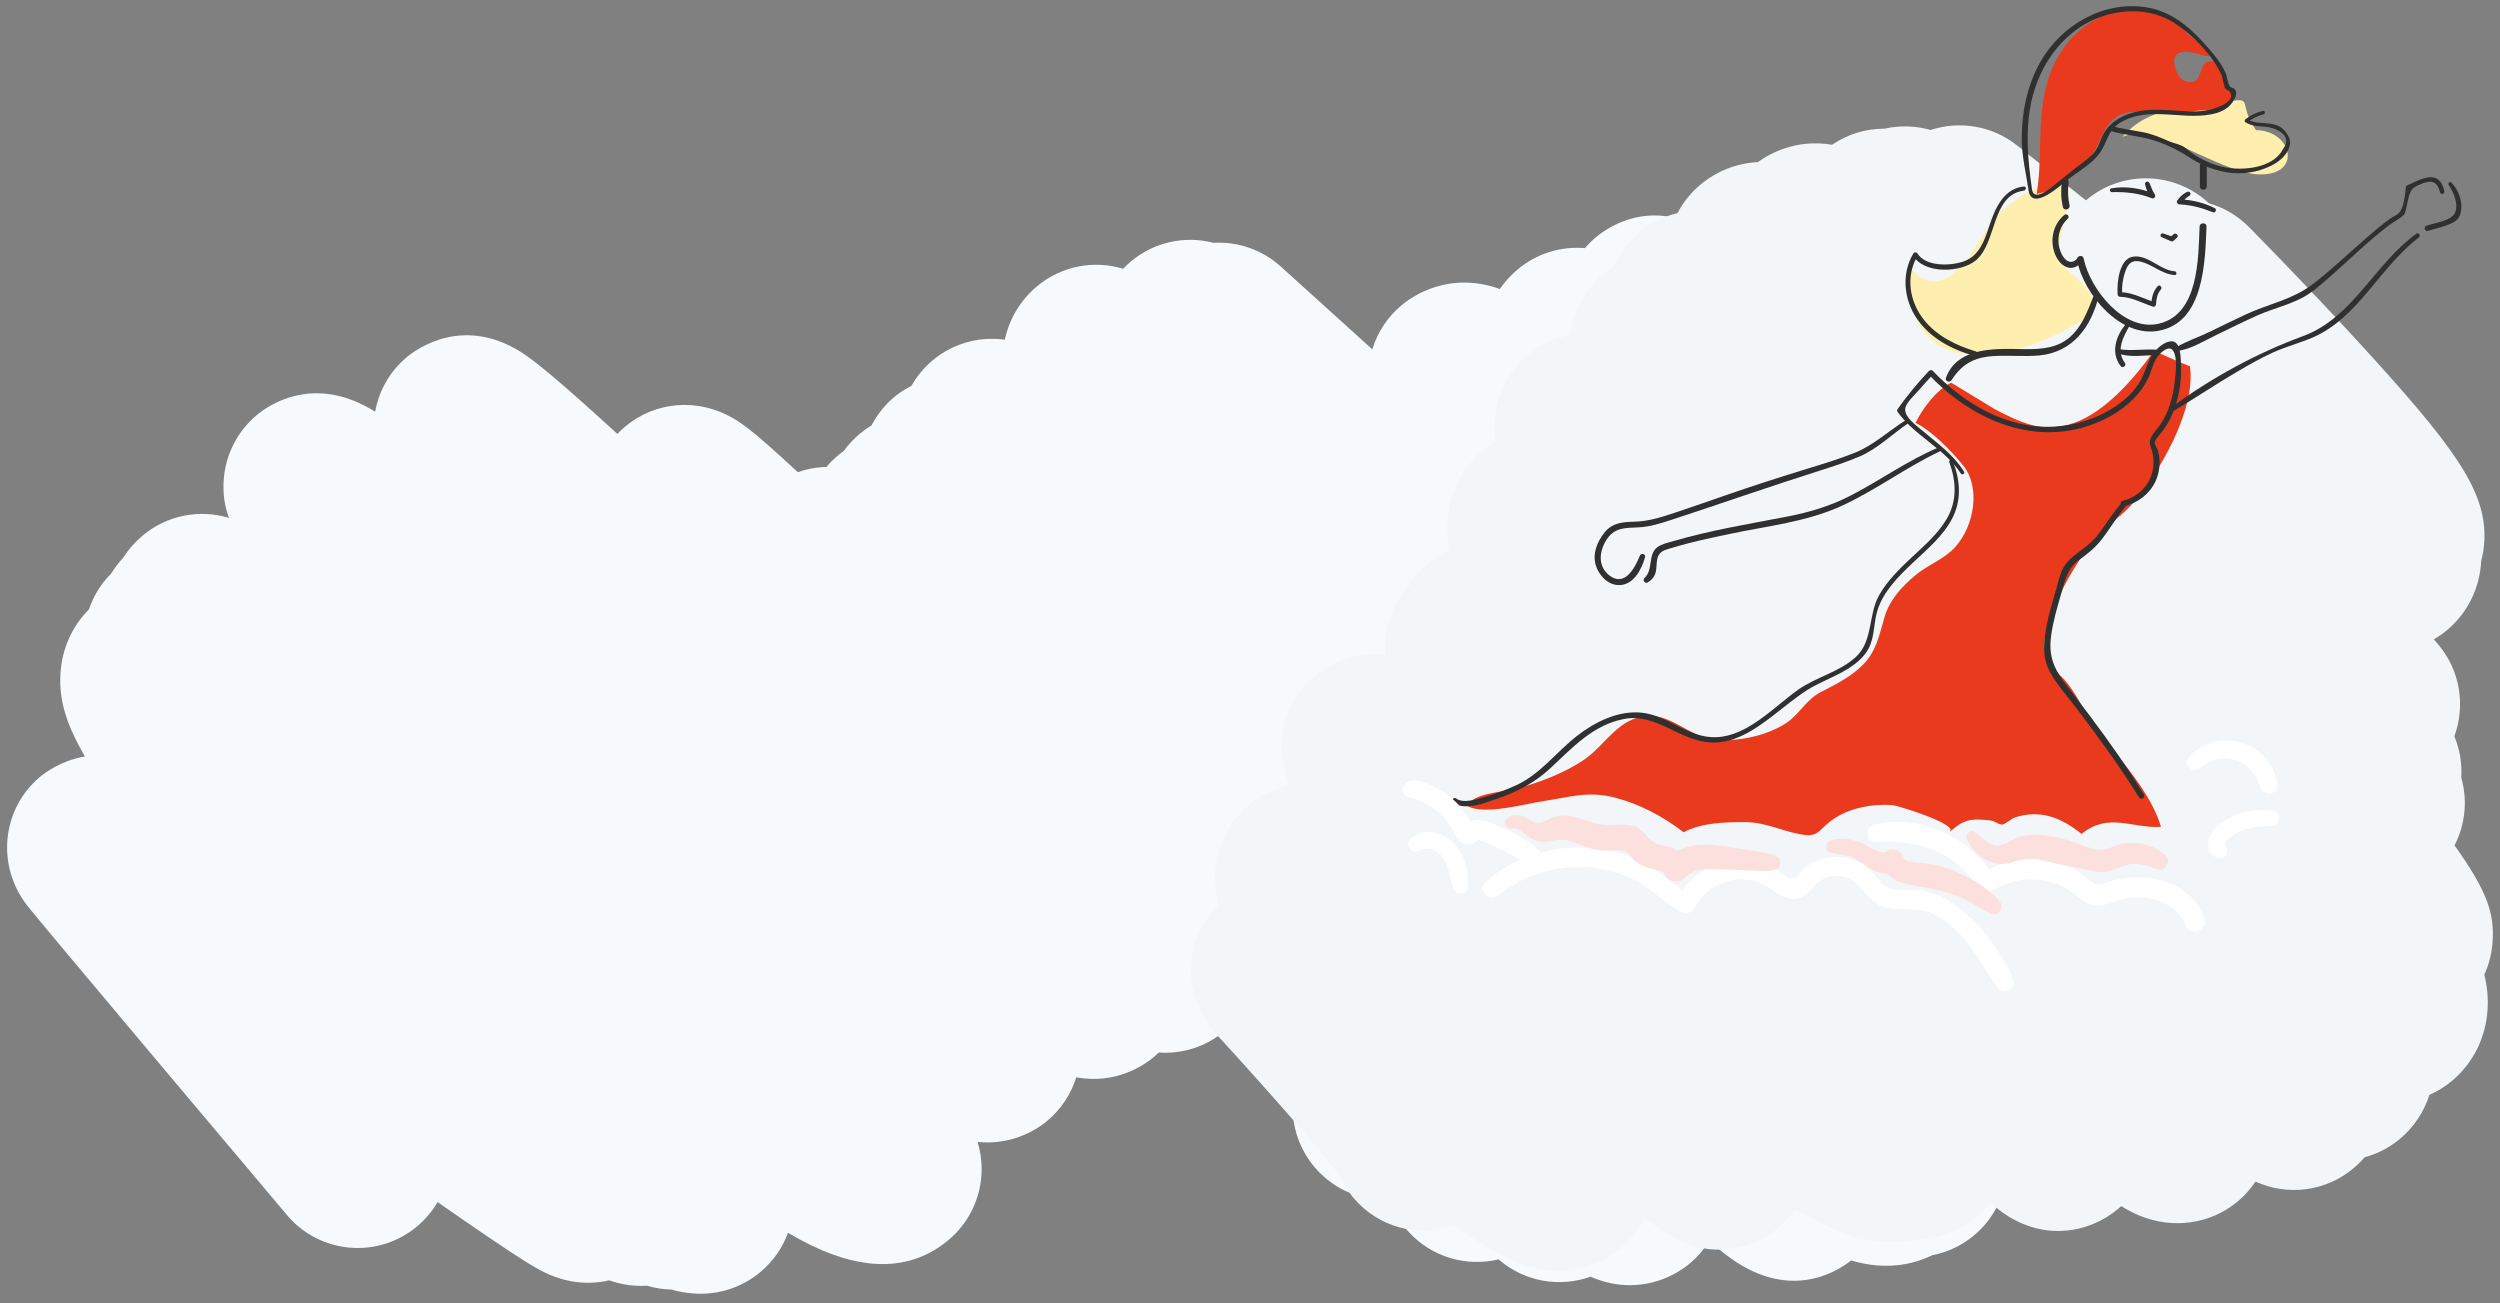<?xml version="1.0" encoding="utf-8"?>
<!-- Generator: Adobe Illustrator 20.1.0, SVG Export Plug-In . SVG Version: 6.00 Build 0)  -->
<svg version="1.1" xmlns="http://www.w3.org/2000/svg" xmlns:xlink="http://www.w3.org/1999/xlink" x="0px" y="0px"
	 viewBox="0 0 541 282" enable-background="new 0 0 541 282" xml:space="preserve">
<rect x="0" y="0" width="541" height="282" fill="#808080" stroke="none"/>
<g id="site_bg">
</g>
<g id="back">
	<g>
		<g>
			<path fill="#F7FAFC" d="M352.697,278.113c-2.696,0-5.561-0.549-8.488-1.843c-6.705,2.411-14.37,1.102-19.917-3.743
				c-6.915,1.664-14.486-0.427-19.56-6.058l-6.18-6.861c-5.298-0.314-10.461-2.723-14.142-7.108
				c-2.795-3.331-4.319-7.307-4.623-11.336c-1.791-2.953-4.917-7.216-9.091-12.479l-91.362-101.428
				c-7.307-8.112-6.758-20.584,1.233-28.023c0.658-0.613,1.347-1.173,2.061-1.68
				c0.965-1.345,2.101-2.576,3.389-3.656c0.824-0.692,1.69-1.308,2.587-1.845c1.207-2.325,2.865-4.417,4.903-6.127
				c0.581-0.487,1.864-1.477,3.722-2.431c0.94-1.669,2.139-3.228,3.591-4.618
				c4.595-4.4,10.759-6.182,16.625-5.361c0.969-4.519,3.371-8.538,6.947-11.539
				c5.369-4.503,12.412-5.703,18.653-3.821c0.525-0.55,1.085-1.074,1.676-1.57
				c5.151-4.321,11.851-5.61,17.908-4.033c5.186-0.301,10.446,1.43,14.544,5.137l19.798,17.911
				c1.117-3.681,3.283-6.994,6.28-9.51c2.331-1.957,10.279-7.515,21.314-3.55
				c1.077-1.56,2.37-2.984,3.862-4.236c4.2-3.524,9.446-5.048,14.553-4.606
				c0.725-0.845,1.52-1.632,2.378-2.353c2.923-2.453,13.504-9.646,26.964,0.725
				c0.806,0.622,1.773,1.394,2.926,2.334c1.23-2.86,3.117-5.431,5.533-7.458
				c2.954-2.478,11.083-7.72,22.702-2.776c2.008,0.854,4.177,2.018,6.825,3.665
				c2.257,1.403,4.909,3.189,8.019,5.399c0.91-1.216,1.963-2.333,3.142-3.322
				c4.451-3.734,11.533-6.288,19.584-4.085c4.952-0.458,10.071,0.935,14.241,4.239l2.757,2.184
				c8.148-4.282,18.449-2.478,24.607,4.86c1.508,1.797,2.646,3.78,3.421,5.859
				c4.692,6.329,20.493,24.196,33.841,38.587c6.802,7.334,7.102,18.497,0.894,26.168
				c3.102,4.716,3.972,10.38,2.731,15.604c0.528,2.038,0.657,4.12,0.467,6.527
				c-0.421,5.345-2.99,10.342-7.095,13.789c-2.637,2.214-5.701,3.643-8.89,4.287
				c4.285,4.966,8.562,9.913,12.794,14.8c6.904,7.974,6.43,19.939-1.086,27.34
				c-2.568,2.529-5.657,4.229-8.925,5.089c1.662,4.133,2.109,7.566,1.912,11.035
				c-0.346,6.104-3.071,11.595-7.676,15.458c-2.252,1.89-4.809,3.202-7.481,3.946
				c-1.27,2.902-3.189,5.504-5.638,7.559c-3.225,2.707-12.131,8.414-25.162,2.958
				c-0.747-0.312-1.502-0.658-2.269-1.04c-0.475,0.482-0.976,0.945-1.502,1.387
				c-7.65,6.419-18.865,6.21-26.271-0.489l-2.448-2.216c-0.426,4.819-2.591,9.493-6.436,13.005
				c-2.823,2.578-6.19,4.197-9.695,4.87c-4.01,1.946-9.974,3.394-17.553,1.129
				c-3.426,2.71-13.802,8.961-27.06-1.207c-1.03-0.79-2.241-1.772-3.661-2.966
				c-1.119,1.789-2.514,3.406-4.144,4.774C362.527,276.05,357.927,278.113,352.697,278.113z"/>
		</g>
		<g>
			<path fill="#F7FAFC" d="M151.59,279.967c-0.618,0-1.239-0.027-1.862-0.084c-1.536-0.138-2.964-0.392-4.365-0.818
				c-1.815-0.036-3.625-0.317-5.374-0.842c-2.581,0.162-5.331-0.162-8.165-1.163
				c-4.354,1.025-9.48,0.7-14.815-2.132c-0.949-0.504-2.028-1.139-3.396-1.995
				c-1.995-1.249-4.68-3.022-8.208-5.418c-2.955-2.007-6.535-4.476-10.71-7.385
				c-1.122,1.928-2.59,3.7-4.393,5.221c-8.443,7.122-21.06,6.05-28.181-2.394c0,0-14.025-16.629-28.03-33.276
				c-7.01-8.332-14.015-16.67-19.256-22.933c-2.644-3.158-4.842-5.794-6.375-7.644
				c-0.815-0.982-1.451-1.758-1.882-2.289c-0.314-0.385-0.55-0.684-0.708-0.886
				c-6.705-8.616-5.501-20.814,2.739-27.769c0.028-0.023,0.057-0.048,0.085-0.071
				c1.065-0.889,4.616-3.556,9.694-4.383c-4.148-7.064-5.586-12.306-5.319-17.673
				c0.271-5.451,2.447-10.41,6.179-14.16c0.956-2.848,2.563-5.509,4.802-7.746
				c0.728-1.195,1.576-2.316,2.535-3.341c1.157-1.821,2.598-3.472,4.298-4.897
				c5.336-4.479,12.387-5.722,18.671-3.817c-0.961-2.569-1.383-5.293-1.122-8.491
				c0.435-5.328,3.004-10.301,7.1-13.736c2.593-2.174,12.057-8.708,24.754-1.29
				c0.291,0.17,0.59,0.35,0.898,0.541c0.794-4.454,3.095-8.666,6.831-11.802
				c1.996-1.676,12.629-9.571,25.873-0.338c1.37,0.955,2.964,2.198,5.018,3.913
				c3.106,2.593,7.379,6.369,13.066,11.545c0.533,0.486,1.076,0.981,1.627,1.484
				c0.523-0.553,1.08-1.078,1.669-1.571c6.568-5.51,15.719-6.239,23.314-1.859
				c1.028,0.593,2.044,1.28,3.195,2.164c1.228,0.94,2.69,2.165,4.603,3.851
				c1.728,1.525,3.804,3.41,6.269,5.695c7.238-2.559,15.622-0.806,21.227,5.139
				c0.185,0.197,18.78,19.936,37.072,40.432c10.86,12.17,19.535,22.273,25.784,30.028
				c11.437,14.194,16.132,21.593,15.602,30.665c-0.333,5.7-3.008,11.054-7.338,14.688
				c-4.108,3.447-9.227,4.976-14.225,4.633c-0.342,0.331-0.695,0.65-1.062,0.957
				c-2.058,1.728-8.182,6.003-16.806,4.407c-1.132,3.647-3.295,6.925-6.269,9.412
				c-3.818,3.194-9.338,5.21-15.099,4.562c0.743,2.409,1.032,4.96,0.823,7.521
				c-0.435,5.327-2.983,10.259-7.077,13.694c-8.341,6.999-19.174,6.967-32.2-0.093
				c-0.826-0.448-1.681-0.93-2.564-1.448c-1.19,3.257-3.22,6.183-5.928,8.455
				C160.912,278.317,156.353,279.967,151.59,279.967z"/>
		</g>
	</g>
	<g>
		<g>
			<path fill="#F2F6F9" d="M337.486,275.006c-3.616,0-7.821-0.92-12.593-3.402c-2.601-1.353-5.714-3.295-9.518-5.936
				c-0.207-0.144-0.416-0.289-0.627-0.438c-7.614,2.647-16.4,0.498-21.888-6.045
				c-1.287-1.534-2.304-3.205-3.057-4.955c-3.918-5.158-16.356-19.284-26.791-30.648
				c-7.156-7.794-7.003-19.814,0.35-27.423c0.133-0.138,0.268-0.273,0.403-0.406
				c-0.67-2.311-0.951-4.662-0.794-7.174c0.349-5.565,2.985-10.801,7.232-14.365
				c2.642-2.216,5.728-3.652,8.943-4.293c-1.313-2.812-1.951-5.839-1.718-9.548
				c0.345-5.462,2.93-10.584,7.122-14.102c4.359-3.658,9.876-5.164,15.188-4.542
				c-0.399-5.345,1.355-10.765,5.085-14.895c1.137-1.889,2.581-3.593,4.286-5.022
				c1.013-0.85,2.548-1.957,4.561-2.901c-0.457-2.1-0.571-4.1-0.456-6.161
				c0.327-5.846,3.057-11.331,7.489-15.05c0.935-0.785,1.922-1.47,2.948-2.057
				c-0.263-1.575-0.314-3.266-0.151-5.182c0.45-5.302,2.998-10.214,7.073-13.635
				c2.758-2.314,5.975-3.766,9.306-4.365c0.567-5.103,3.083-9.82,7.031-13.134
				c0.747-0.626,1.529-1.199,2.341-1.716c1.05-2.417,2.596-4.664,4.633-6.583c2.654-2.5,5.816-4.136,9.133-4.913
				c1.203-2.315,2.856-4.396,4.892-6.104c3.592-3.014,7.919-4.691,12.49-4.939
				c2.757-1.985,8.431-5.023,16.064-3.748c3.409-2.33,7.342-3.475,11.258-3.475c0.026,0,0.052,0,0.077,0
				c3.305-0.749,6.744-0.645,9.981,0.284c6.226-2.049,13.294-0.982,18.735,3.356l14.881,11.864
				c0.033-0.027,0.065-0.056,0.098-0.082c7.817-6.562,19.222-6.133,26.525,0.724
				c3.175,0.913,6.166,2.627,8.656,5.141c0.476,0.479,11.773,11.891,23.231,24.372
				c21.227,23.122,28.208,32.645,27.711,43.465c-0.07,1.525-0.306,3.026-0.694,4.478
				c-0.004,0.083-0.009,0.167-0.014,0.25c-0.34,5.673-3.013,11.006-7.333,14.631
				c-0.912,0.765-1.876,1.437-2.879,2.015l0.988,1.179c4.784,5.701,5.844,13.288,3.437,19.803
				c1.191,2.856,1.685,5.922,1.497,8.945c0.651,2.28,0.899,4.68,0.706,7.09
				c-0.213,2.672-0.959,5.245-2.164,7.581c7.221,10.104,8.664,14.873,8.229,20.974
				c-0.174,2.436-0.787,4.808-1.782,7.001c0.644,2.611,0.855,5.06,0.706,7.503
				c-0.371,6.122-3.107,11.619-7.706,15.479c-1.512,1.269-3.158,2.276-4.887,3.027
				c-1.161,3.69-3.339,6.971-6.367,9.512c-2.25,1.888-4.863,3.237-7.644,3.988
				c-0.737,0.856-1.55,1.66-2.433,2.401c-6.061,5.087-14.344,6.003-21.193,2.862
				c-1.053,1.591-2.336,3.036-3.824,4.284c-5.851,4.91-13.997,6.088-21.263,3.083
				c-1.312-0.544-2.59-1.208-3.958-2.061c-0.245,0.228-0.496,0.448-0.754,0.664
				c-6.201,5.204-16.569,7.254-25.75,0.095c-0.545-0.426-1.144-0.923-1.853-1.54
				c-0.856,1.098-1.83,2.11-2.913,3.019c-3.842,3.224-8.589,4.96-13.601,5.022
				c-8.573,1.967-17.645-1.761-25.683-6.536c-1.033,1.477-2.268,2.826-3.686,4.017
				c-6.876,5.771-16.754,6.253-24.158,1.181l-4.829-3.309c-1.217,2.487-2.948,4.721-5.113,6.537
				C348.12,272.315,343.667,275.005,337.486,275.006z"/>
		</g>
	</g>
</g>
<g id="Layer_2">
	<path fill="#FFEFAF" d="M449.935,69.789c7.909-5.401-2.451-10.117-4.067-13.19
		c-2.021-3.842,5.428-16.761-0.6-18.35c0.382,0.101-7.178,3.775-6.86,3.575
		c-3.344,2.103-5.77,3.769-8.407,7.735c-3.557,5.35-9.473,16.775-16.768,8.233
		C411.819,82.804,434.133,79.084,449.935,69.789z"/>
	<path fill="#FFEFAF" d="M459.307,29.623c6.976-3.34,21.038,7.853,29.536,8.113c9.504,0.291,7.195-9.511-0.649-9.569
		c-4.585-6.558,0.826-7.574-9.141-5.548C473.068,23.835,465.349,22.639,459.307,29.623z"/>
	<path fill="#E93A1D" d="M444.785,13.347c4.675-9.139,14.498-14.054,24.433-9.718
		c2.223,0.971,3.363,3.205,5.246,4.61c0.721,0.538,1.618,0.671,2.312,1.183c0.28,0.206,1.629,2.676,1.174,2.713
		c-1.008,0.081-2.09-0.542-3.079-0.68c-0.772-0.108-1.583-0.29-2.367-0.226c-1.722,0.14-2.248,1.324-1.914,2.946
		c0.377,1.827,1.672,3.875,3.792,3.587c2.184-0.297,1.539-4.105,3.638-4.488c1.714-0.313,2.428,1.542,2.992,2.818
		c0.761,1.722,2.204,3.565,1.897,5.546c-0.501,3.231-4.967,2.043-7.281,2.314c-3.116,0.365-6.301,0.715-9.451,0.685
		c-1.796-0.017-3.795-0.633-5.609-0.298c-5.006,0.923-5.359,5.311-7.644,8.859
		c-2.448,3.801-7.585,8.118-12.181,8.744c1.556-9.481-0.552-19.355,3.917-28.345
		C444.7,13.514,444.742,13.43,444.785,13.347z"/>
	<path fill="#E93A1D" d="M463.085,169.909c-2.932-4.329-6.554-8.43-9.409-12.169
		c-2.656-3.478-4.551-8.431-7.604-11.339c-3.022-2.88-4.242-4.369-3.453-8.933
		c0.59-3.415,2.08-6.696,3.627-9.772c1.987-3.952,4.395-7.745,7.164-11.198c2.242-2.796,5.244-4.409,7.52-6.906
		c6.176-6.776,14.293-20.834,12.988-30.315c-2.554-1.013-5.265-2.199-7.764-3.36
		c-5.062,6.941-13.047,16.53-22.585,16.582c-4.232,0.023-8.442-2.132-12.087-4.062
		c-0.607-0.322-9.21-5.655-9.268-5.626c-3.201,1.635-6.162,5.532-7.69,8.698
		c3.48,1.682,7.965,6.268,10.409,9.354c3.599,4.548,2.416,12.826-1.844,17.539
		c-2.37,2.622-5.857,3.772-8.612,6.085c-2.932,2.462-5.54,5.286-6.654,9.007
		c-1.165,3.892-1.712,7.36-4.72,10.4c-2.543,2.57-5.896,4.227-9.071,5.866
		c-3.324,1.715-4.616,4.876-7.669,6.82c-4.346,2.766-10.847,4.109-15.971,3.355
		c-4.836-0.712-8.787-5.319-13.792-5.021c-6.395,0.381-9.062,6.184-13.724,9.426
		c-4.157,2.891-10.241,5.237-15.155,6.401c-2.87,0.679-8.756,0.935-10.293,3.597
		c3.431,2.199,12.535-0.37,16.77-1.014c5.51-0.838,9.482-2.182,15.128-0.754
		c5.436,1.374,10.573,4.108,14.992,7.529c3.953-2.076,8.873-2.192,13.269-2.189
		c4.834,0.003,8.402,2.193,12.935,2.771c3.274,0.418,3.284-1.602,6.624-3.698c3.638-2.28,8.092-3.023,12.313-2.769
		c1.051,0.063,14.36,4.123,12.481,5.793c3.132-2.784,4.633-2.901,8.769-2.463c1.132,0.12,1.602,0.932,2.693,0.889
		c0.334-0.013,2.015-1.335,2.578-1.52c5.669-1.869,10.255,0.16,14.47,3.544
		c5.854-4.726,10.768-1.177,17.179-1.524C466.725,175.85,465.062,172.828,463.085,169.909z"/>
	<g>
		<g>
			<path fill="#303030" d="M477.557,40.339c0-1.505,0-3.01,0-4.515c0-0.965-1.5-0.967-1.5,0c0,1.505,0,3.01,0,4.515
				C476.057,41.304,477.557,41.306,477.557,40.339L477.557,40.339z"/>
		</g>
	</g>
	<g>
		<g>
			<path fill="#303030" d="M449.452,56.329c1.518,7.352,9.341,16.792,17.695,15.249
				c9.813-1.813,10.029-14.83,10.344-22.533c0.039-0.965-1.461-0.964-1.5,0c-0.281,6.877-0.174,18.849-8.681,20.968
				c-7.702,1.919-15.043-7.464-16.41-14.083C450.703,54.986,449.257,55.386,449.452,56.329L449.452,56.329z"/>
		</g>
	</g>
	<g>
		<g>
			<path fill="#303030" d="M446.703,46.524c-2.508,2.047-3.205,5.72-1.916,8.66c1.232,2.81,3.899,3.956,5.896,1.244
				c0.394-0.534-0.495-1.225-0.925-0.714c-2.191,2.609-4.012-0.735-4.262-2.844
				c-0.25-2.111,0.435-4.11,1.981-5.572C448,46.805,447.238,46.087,446.703,46.524L446.703,46.524z"/>
		</g>
	</g>
	<g>
		<g>
			<path fill="#303030" d="M467.751,51.312c0.66,0.287,1.321,0.575,1.981,0.862c0.238,0.104,0.441,0.083,0.641-0.083
				c0.256-0.211,0.497-0.435,0.732-0.669c0.485-0.484-0.227-1.153-0.738-0.738
				c-0.258,0.21-0.505,0.426-0.742,0.659c0.172-0.045,0.343-0.091,0.515-0.136
				c-0.684-0.231-1.368-0.462-2.052-0.693C467.626,50.358,467.294,51.113,467.751,51.312L467.751,51.312z"/>
		</g>
	</g>
	<g>
		<g>
			<path fill="#303030" d="M453.255,63.55c-1.607,4.013-3.143,8.662-7.305,10.726
				c-3.131,1.552-6.871,1.281-10.264,1.236c-5.46-0.073-12.358,0.184-14.587,6.252
				c-0.268,0.731,0.821,1.116,1.21,0.51c2.229-3.475,4.836-4.93,8.961-5.21c3.328-0.225,6.671,0.155,9.996-0.145
				c7.315-0.66,11.376-6.275,12.955-13.103C454.37,63.175,453.49,62.963,453.255,63.55L453.255,63.55z"/>
		</g>
	</g>
	<g>
		<g>
			<path fill="#303030" d="M457.013,41.579c3.014-0.088,5.872,0.22,8.691,1.336c0.449,0.178,0.854-0.422,0.615-0.8
				c-0.493-0.782-0.828-1.591-1.144-2.46c-0.222-0.61-1.113-0.375-0.977,0.27
				c0.213,1.013,0.628,1.864,1.181,2.74c0.205-0.267,0.41-0.534,0.615-0.8
				c-2.912-1.153-5.988-1.646-9.092-1.108C456.434,40.837,456.547,41.593,457.013,41.579L457.013,41.579z"/>
		</g>
	</g>
	<g>
		<g>
			<path fill="#303030" d="M473.297,41.516c-0.914,0.434-1.575,1.053-2.148,1.883c-0.251,0.364,0.089,0.811,0.476,0.829
				c2.558,0.119,4.925,0.761,7.289,1.716c0.511,0.206,0.861-0.639,0.375-0.889
				c-2.386-1.225-4.995-1.804-7.664-1.928c0.159,0.276,0.317,0.552,0.476,0.829
				c0.462-0.685,0.99-1.158,1.69-1.595C474.332,42.024,473.861,41.248,473.297,41.516L473.297,41.516z"/>
		</g>
	</g>
	<g>
		<g>
			<path fill="#303030" d="M447.857,44.401c-0.375-1.599-0.423-3.224-0.199-4.849c0.13-0.944-1.315-1.352-1.446-0.399
				c-0.262,1.905-0.241,3.769,0.199,5.647C446.631,45.739,448.077,45.342,447.857,44.401L447.857,44.401z"/>
		</g>
	</g>
	<g>
		<g>
			<path fill="#303030" d="M489.659,23.999c-1.424,0.361-2.554,0.898-3.734,1.796c-0.228,0.173-0.269,0.503,0,0.669
				c1.441,0.888,2.835,0.836,4.473,1c1.673,0.168,4.664,1.195,4.317,3.525
				c-0.065,0.437-0.556,1.039-0.763,1.426c-2.121,3.966-8.566,4.571-12.523,3.784
				c-2.398-0.477-4.673-1.477-6.713-2.815c-0.883-0.579-1.649-1.405-2.609-1.859
				c-0.862-0.407-1.817-0.549-2.695-0.935c-1.938-0.852-3.655-1.604-5.771-2.008
				c-2.257-0.431-4.516-0.687-6.73-1.329c-0.683-0.198-0.97,0.857-0.293,1.062
				c3.006,0.913,6.173,1.063,9.176,1.965c2.543,0.763,5.49,2.144,7.68,3.588
				c4.329,2.856,9.427,4.431,14.596,3.209c2.943-0.696,6.788-2.43,7.474-5.783
				c0.249-1.214-0.723-2.703-1.605-3.452c-2.182-1.854-5.272-0.612-7.623-2.045c0,0.223,0,0.446,0,0.669
				c1.091-0.838,2.2-1.389,3.544-1.737C490.331,24.606,490.132,23.879,489.659,23.999L489.659,23.999z"/>
		</g>
	</g>
	<g>
		<g>
			<path fill="#303030" d="M438.987,41.248c0.759,4.652,7.15-1.344,8.51-2.404c2.232-1.739,5.221-3.386,6.883-5.695
				c1.605-2.231,1.669-4.801,4.23-6.465c5.57-3.619,12.447-1.071,18.564-1.742
				c1.796-0.197,3.647-0.629,5.056-1.834c0.809-0.692,2.221-2.54,1.443-3.716c-0.247-0.373-0.829-0.376-1.112-0.69
				c-0.468-0.52-0.616-2.221-0.972-2.996c-1.133-2.467-3.039-4.588-4.847-6.579c-3.33-3.667-7.158-6.699-12.164-7.525
				c-9.367-1.546-18.613,3.847-23.119,11.931c-2.821,5.062-4.002,10.941-3.949,16.702
				C437.545,34.01,438.452,37.542,438.987,41.248c0.071,0.491,0.816,0.282,0.746-0.206
				c-0.946-6.554-1.571-13.422,0.05-19.905c2.236-8.939,8.635-16.548,17.963-18.334
				c4.436-0.85,9.069-0.228,12.904,2.239c3.867,2.488,8.174,6.957,10.079,11.167
				c0.284,0.627,0.438,2.508,0.918,3.067c0.192,0.223,0.563,0.247,0.745,0.458
				c2.038,2.363-3.7,4.046-5.285,4.23c-4.699,0.544-9.43-0.772-14.113,0.079
				c-3.48,0.633-6.812,2.392-8.21,5.798c-0.596,1.451-0.992,2.691-2.19,3.796
				c-1.103,1.017-2.38,1.889-3.555,2.821c-1.216,0.965-2.436,1.927-3.649,2.897
				c-0.718,0.575-5.147,4.702-5.657,1.687C439.65,40.551,438.908,40.761,438.987,41.248z"/>
		</g>
	</g>
	<g>
		<g>
			<path fill="#303030" d="M437.961,40.348c-4.388,0.469-6.233,4.757-7.455,8.476
				c-0.995,3.027-2.106,6.427-5.342,7.665c-2.843,1.087-8.379,1.311-10.215-1.623c-0.209-0.334-0.704-0.348-0.91,0
				c-2.569,4.339-2.092,9.781,0.669,13.933c2.891,4.348,7.69,6.884,12.615,8.213
				c0.621,0.168,0.878-0.776,0.265-0.961c-4.296-1.29-8.488-3.328-11.314-6.924
				c-3.079-3.917-3.925-9.351-1.325-13.731c-0.303,0-0.607,0-0.91,0c2.473,3.962,10.314,3.639,13.561,0.925
				c4.577-3.826,3.318-14.159,10.361-15.066C438.529,41.183,438.547,40.285,437.961,40.348L437.961,40.348z"/>
		</g>
	</g>
	<g>
		<g>
			<path fill="#303030" d="M470.586,58.703c-3.128-0.199-5.693-3.625-8.973-3.164
				c-3.079,0.433-3.547,5.815-3.355,8.186c0.022,0.272,0.211,0.496,0.499,0.499
				c2.503,0.027,4.798,1.373,7.149,2.133c0.34,0.11,0.624-0.18,0.649-0.494c0.098-1.211,0.224-2.216,1.06-3.222
				c0.402-0.483-0.272-1.182-0.7-0.7c-1.033,1.16-1.266,2.406-1.385,3.922
				c0.216-0.165,0.433-0.33,0.649-0.494c-2.488-0.798-4.754-2.131-7.422-2.143c0.167,0.167,0.333,0.333,0.499,0.499
				c-0.154-1.762,0.141-3.588,0.754-5.247c0.798-2.158,2.172-2.323,4.14-1.575
				c2.091,0.795,4.141,2.488,6.434,2.62C471.114,59.554,471.11,58.737,470.586,58.703L470.586,58.703z"/>
		</g>
	</g>
	<g>
		<g>
			<path fill="#303030" d="M460.178,69.967c-2.281,2.576-3.542,6.362-1.232,9.3c0.397,0.505,1.279-0.167,0.897-0.692
				c-1.974-2.718-0.441-5.551,1.002-8.092C461.076,70.075,460.507,69.596,460.178,69.967L460.178,69.967z"/>
		</g>
	</g>
	<g>
		<g>
			<path fill="#303030" d="M425.017,102.063c-2.27-3.657-5.679-6.061-8.914-8.796
				c-1.458-1.233-4.385-3.197-3.729-5.219c0.374-1.152,2.083-2.695,2.925-3.684
				c0.953-1.12,1.948-2.202,2.963-3.266c-0.277,0-0.555,0-0.832,0c9.511,10.04,23.563,15.986,36.945,10.11
				c3.056-1.342,5.937-3.255,8.131-5.794c0.963-1.115,1.796-2.336,2.414-3.676c0.783-1.696,1.101-3.804,2.477-5.159
				c0.839-0.826,2.191-1.805,2.914-0.598c0.913,1.521,0.512,4.614,0.332,6.337
				c-0.351,3.366-1.218,6.722-3.144,9.545c-1.04,1.524-2.828,2.92-2.118,4.77
				c1.961,5.113-0.684,10.382-6.031,11.744c-0.763,0.194-0.44,1.372,0.326,1.181
				c2.929-0.732,5.465-2.607,6.763-5.38c0.644-1.376,0.939-2.913,0.886-4.428
				c-0.024-0.693-0.112-1.393-0.278-2.068c-0.118-0.481-0.815-1.494-0.773-1.905
				c0.08-0.77,1.432-2.087,1.87-2.718c0.764-1.101,1.379-2.143,1.918-3.386
				c1.419-3.273,2.068-7.077,1.908-10.643c-0.068-1.512,0.01-5.397-2.213-5.164
				c-1.941,0.203-3.771,2.256-4.546,3.862c-0.871,1.804-1.337,3.731-2.47,5.416
				c-1.321,1.964-3.135,3.597-5.098,4.897c-3.907,2.589-8.575,4.033-13.244,4.283
				c-10.061,0.539-19.373-4.985-26.136-12.058c-0.215-0.225-0.617-0.227-0.832,0
				c-2.464,2.606-4.727,5.364-6.808,8.284c-0.106,0.149-0.107,0.42,0,0.57c3.777,5.254,10.168,7.925,13.702,13.35
				C424.604,102.898,425.291,102.505,425.017,102.063L425.017,102.063z"/>
		</g>
	</g>
	<g>
		<g>
			<path fill="#303030" d="M459.19,108.743c-2.023,2.267-3.55,4.894-5.44,7.263
				c-1.736,2.176-4.06,3.318-6.002,5.201c-1.73,1.677-2.159,4.077-2.8,6.302c-0.939,3.259-1.945,6.521-2.399,9.892
				c-0.386,2.868-0.359,5.441,1.057,8.016c1.604,2.917,3.974,5.505,5.972,8.151
				c4.663,6.173,9.232,12.42,13.322,18.991c0.411,0.661,1.454,0.058,1.047-0.612
				c-3.536-5.823-7.466-11.371-11.542-16.825c-1.934-2.589-3.926-5.134-5.863-7.72
				c-2.346-3.133-3.206-5.917-2.681-9.827c0.426-3.173,1.356-6.252,2.242-9.32c0.815-2.821,1.311-5.298,3.813-7.088
				c1.825-1.305,3.44-2.591,4.842-4.375c1.842-2.345,3.305-4.961,5.251-7.227
				C460.493,109.002,459.69,108.182,459.19,108.743L459.19,108.743z"/>
		</g>
	</g>
	<g>
		<g>
			<path fill="#303030" d="M412.636,90.791c-3.824,2.331-7.133,5.556-11.329,7.22
				c-3.326,1.319-6.766,2.369-10.185,3.415c-5.953,1.82-11.854,3.725-17.738,5.766
				c-3.56,1.235-7.117,2.48-10.691,3.671c-2.993,0.998-5.848,1.954-9.034,2.033
				c-2.533,0.062-4.748,0.229-6.445,2.341c-1.591,1.98-2.651,4.585-1.885,7.101
				c0.644,2.114,2.513,4.176,4.844,4.278c3.258,0.143,5.085-3.357,5.809-6.034c0.201-0.744-0.85-0.987-1.124-0.31
				c-1.06,2.615-3.28,6.829-6.588,4.252c-2.515-1.96-2.226-5.078-0.719-7.555c1.753-2.883,4.086-2.701,7.072-2.852
				c2.413-0.122,4.636-0.822,6.915-1.568c10.716-3.508,21.34-7.241,32.089-10.647
				c2.957-0.937,5.934-1.895,8.787-3.117c3.972-1.702,7.088-4.892,10.643-7.274
				C413.497,91.215,413.098,90.51,412.636,90.791L412.636,90.791z"/>
		</g>
	</g>
	<g>
		<g>
			<path fill="#303030" d="M419.242,96.935c-6.564,2.81-12.356,6.987-18.676,10.262
				c-4.436,2.298-8.992,3.663-13.858,4.599c-8.24,1.585-16.634,2.957-24.693,5.327
				c-1.078,0.317-2.465,0.598-3.377,1.3c-2.109,1.624-0.808,4.88-2.785,6.677
				c-0.499,0.454,0.148,1.292,0.721,0.934c0.722-0.452,1.214-0.918,1.561-1.712
				c0.577-1.32,0.087-3.173,0.904-4.358c0.632-0.918,1.967-1.156,2.983-1.467
				c3.995-1.222,8.119-2.071,12.202-2.938c8.13-1.727,16.779-2.611,24.386-6.122
				c7.314-3.375,13.808-8.27,21.089-11.723C420.229,97.462,419.764,96.711,419.242,96.935L419.242,96.935z"/>
		</g>
	</g>
	<g>
		<g>
			<path fill="#303030" d="M471.399,75.917c2.806-0.405,5.66-2.201,8.181-3.412c3.009-1.444,5.99-2.955,9.043-4.304
				c3.263-1.442,6.836-2.217,9.959-3.964c1.755-0.982,3.305-2.342,4.822-3.647
				c4.536-3.901,8.764-8.2,13.542-11.813c0.861-0.651,1.829-1.157,2.687-1.795
				c0.923-0.686,0.8-0.875,1.131-2.145c0.46-1.763,0.416-3.715,2.127-4.547c2.247-1.093,4.37-1.893,5.122,1.318
				c0.144,0.614,1.081,0.354,0.944-0.26c-1.09-4.86-4.895-2.7-8.098-1.194
				c-0.163,0.076-0.243,0.27-0.251,0.438c-0.062,1.34-0.473,4.541-1.487,5.514
				c-0.515,0.495-1.355,0.825-1.945,1.246c-1.763,1.259-3.412,2.68-5.051,4.094
				c-3.953,3.413-7.729,7.097-11.906,10.239c-4.148,3.121-9.517,4.166-14.193,6.335
				c-2.683,1.245-5.329,2.568-7.996,3.849c-2.291,1.101-4.788,1.943-6.984,3.211
				C470.565,75.359,470.916,75.986,471.399,75.917L471.399,75.917z"/>
		</g>
	</g>
	<g>
		<g>
			<path fill="#303030" d="M470.438,88.877c4.655-2.738,9.124-5.783,13.792-8.505c2.44-1.423,4.903-2.824,7.467-4.014
				c2.774-1.288,5.733-2.049,8.549-3.227c10.003-4.182,14.774-15.398,23.173-21.715
				c0.496-0.373,0.024-1.222-0.497-0.85c-9.025,6.45-13.717,18.184-24.549,22.17
				c-10.157,3.738-19.635,8.944-28.408,15.332C469.487,88.415,469.906,89.19,470.438,88.877L470.438,88.877z"/>
		</g>
	</g>
	<g>
		<g>
			<path fill="#303030" d="M529.879,39.978c0.99,1.581,2.116,3.892,1.489,5.818c-0.663,2.036-4.559,2.432-6.269,3.038
				c-0.695,0.246-0.42,1.323,0.308,1.119c1.748-0.492,3.718-0.951,5.352-1.754
				c0.814-0.4,1.334-0.935,1.616-1.808c0.76-2.357-0.224-5.174-1.885-6.885
				C530.186,39.191,529.641,39.599,529.879,39.978L529.879,39.978z"/>
		</g>
	</g>
	<g>
		<g>
			<path fill="#303030" d="M421.82,99.996c1.521,4.174,1.75,8.39-0.564,12.319c-1.915,3.253-4.87,5.774-7.592,8.328
				c-2.594,2.433-5.195,4.97-6.981,8.08c-2.431,4.233-1.312,9.936-5.029,13.396
				c-3.551,3.305-8.625,4.366-12.543,7.14c-5.249,3.716-10.827,9.979-17.674,10.268
				c-6.091,0.257-10.369-4.679-16.131-5.299c-5.067-0.546-10.137,1.977-14.03,5.007
				c-4.546,3.538-7.905,8.294-13.272,10.734c-2.18,0.991-4.453,1.848-6.757,2.504
				c-1.672,0.476-4.615,1.491-6.178,0.295c-0.495-0.378-1.166,0.482-0.671,0.87c2.505,1.963,7.22,0.027,9.76-0.858
				c4.243-1.477,7.95-3.393,11.271-6.476c4.823-4.477,9.329-9.499,16.152-10.738
				c6.748-1.226,11.726,4.558,18.269,5.089c6.07,0.492,11.244-3.765,15.742-7.282
				c2.384-1.864,4.687-3.752,7.393-5.135c2.421-1.237,4.975-2.246,7.26-3.737
				c1.651-1.078,3.198-2.416,4.128-4.185c1.323-2.516,1.064-5.465,1.874-8.13c1.28-4.213,4.637-7.515,7.75-10.458
				c3.065-2.897,6.49-5.732,8.462-9.54c2.076-4.008,1.755-8.293,0.112-12.398
				C422.389,99.333,421.646,99.519,421.82,99.996L421.82,99.996z"/>
		</g>
	</g>
	<g>
		<g>
			<path fill="#303030" d="M458.185,76.371c2.641,1.163,5.863,0.433,8.657,0.484c0.759,0.014,0.738-1.105,0-1.166
				c-2.78-0.229-5.539,0.322-8.314-0.132C458.076,75.484,457.683,76.151,458.185,76.371L458.185,76.371z"/>
		</g>
	</g>
	<g>
		<g>
			<path fill="#FFFFFF" d="M480.839,182.416c0.808,0.309-0.112,0.471,0.519-0.054c0.321-0.268,0.539-0.688,0.891-0.975
				c0.846-0.688,1.931-1.221,2.933-1.617c2.026-0.801,4.18-1.03,6.344-1.006c1.802,0.02,2.314-2.933,0.438-3.238
				c-4.181-0.679-8.549,0.374-11.883,3.051c-2.185,1.754-3.646,5.894-0.13,7.064
				C482.02,186.329,482.814,183.172,480.839,182.416L480.839,182.416z"/>
		</g>
	</g>
	<g>
		<g>
			<path fill="#FFFFFF" d="M476.119,166.188c4.939-4.219,11.27-1.698,13.05,4.185
				c0.58,1.918,3.926,1.678,3.668-0.496c-1.094-9.203-12.862-12.973-19.093-6.064
				C472.283,165.433,474.482,167.587,476.119,166.188L476.119,166.188z"/>
		</g>
	</g>
	<g>
		<g>
			<path fill="#FFFFFF" d="M307.183,184.078c1.822-1.05,3.979-0.055,5.112,1.551c1.376,1.95,1.415,4.48,2.228,6.655
				c0.634,1.698,3.004,1.42,3.146-0.426c0.273-3.544-1.025-7.832-3.881-10.107
				c-2.544-2.026-6.028-2.385-8.573-0.225C303.782,182.741,305.619,184.979,307.183,184.078L307.183,184.078z"/>
		</g>
	</g>
	<g>
		<g>
			<path fill="#FFFFFF" d="M324.299,193.706c5.574-4.531,12.668-6.588,19.807-5.986
				c3.406,0.287,6.807,1.228,9.838,2.814c3.576,1.872,6.287,4.956,9.872,6.786c0.944,0.482,2.363,0.317,2.873-0.753
				c2.704-5.672,10.344-8.155,15.75-4.703c2.82,1.8,5.789,4.218,8.886,1.277c1.12-1.063,1.794-2.302,3.278-2.971
				c1.509-0.681,3.267-0.77,4.846-0.306c3.282,0.963,4.271,4.701,7.34,6.038
				c3.49,1.521,7.448,0.115,11.055,1.663c7.003,3.006,10.236,10.171,14.348,16.024
				c1.449,2.063,4.318,0.314,3.333-1.948c-2.412-5.535-6.607-11.233-11.354-14.98
				c-2.243-1.77-4.792-3.189-7.596-3.833c-3.11-0.714-7.346,0.627-9.608-1.945
				c-1.938-2.204-3.47-4.18-6.414-5.027c-2.638-0.759-5.593-0.509-8.052,0.718
				c-1.093,0.546-2.078,1.305-2.906,2.201c-0.667,0.723-0.829,1.377-1.888,1.328
				c-1.055-0.049-1.828-0.925-2.657-1.502c-2.143-1.491-4.636-2.291-7.235-2.463
				c-5.977-0.397-12.147,2.852-14.753,8.308c0.958-0.251,1.915-0.502,2.873-0.753
				c-4.009-2.052-7.003-5.513-11.145-7.422c-3.589-1.654-7.453-2.595-11.398-2.821
				c-7.92-0.455-16.002,2.107-21.933,7.415C319.505,192.616,322.331,195.306,324.299,193.706L324.299,193.706z"/>
		</g>
	</g>
	<g>
		<g>
			<path fill="#FFFFFF" d="M405.987,182.21c8.765-0.762,17.231,2.093,22.033,9.898c0.589,0.957,1.962,1.43,2.959,0.776
				c3.646-2.389,8.031-3.184,12.285-2.148c2.134,0.52,4.055,1.478,5.778,2.83c1.55,1.216,2.983,2.409,5.063,2.384
				c1.893-0.023,3.614-1.09,5.446-1.472c1.771-0.369,3.662-0.403,5.444-0.096
				c3.732,0.643,6.618,2.625,8.155,6.112c0.972,2.206,4.709,0.635,3.913-1.649
				c-2.945-8.446-13.403-10.611-21.082-7.898c-1.587,0.561-2.193,0.746-3.567-0.278
				c-0.92-0.686-1.766-1.435-2.754-2.032c-2.022-1.221-4.328-2.056-6.656-2.438
				c-4.948-0.812-10.02,0.169-14.209,2.95c0.987,0.259,1.973,0.517,2.959,0.776
				c-5.268-8.444-16.305-14.111-26.273-11.443C403.475,179.018,403.802,182.4,405.987,182.21L405.987,182.21z"/>
		</g>
	</g>
	<g>
		<g>
			<path fill="#FFFFFF" d="M304.154,170.409c-0.029,0.047-0.058,0.094-0.087,0.141
				c0.507-0.206,1.013-0.412,1.52-0.618c-0.078-0.026-0.156-0.052-0.235-0.078c0.317,0.317,0.633,0.633,0.95,0.95
				c-0.019-0.072-0.038-0.145-0.058-0.217c-0.442,0.58-0.884,1.16-1.326,1.74
				c-0.589-0.322-0.705-0.356-0.35-0.104c0.181,0.166,0.393,0.277,0.637,0.335
				c0.754,0.302,1.538,0.475,2.287,0.799c1.172,0.506,2.327,1.189,3.326,1.982c1.198,0.952,2.246,2.118,3.068,3.407
				c0.634,0.994,0.981,2.256,1.833,3.091c0.713,0.699,1.761,1.111,2.772,0.85
				c0.53-0.137,0.947-0.776,1.419-0.872c0.513-0.104,1.168,0.328,1.633,0.503c3.21,1.209,6.068,3.007,9.077,4.619
				c1.857,0.994,4.079-1.54,2.348-3.043c-2.528-2.195-5.494-3.74-8.564-5.04c-1.327-0.562-2.783-1.288-4.238-1.417
				c-1.488-0.132-2.192,0.498-3.339,1.303c0.555-0.073,1.109-0.145,1.664-0.218
				c0.1,0.018-1.133-2.2-1.363-2.521c-0.672-0.94-1.43-1.834-2.271-2.627c-1.68-1.584-3.658-2.867-5.82-3.684
				c-1.517-0.574-3.815-1.492-5.029,0.082c-0.78,1.011-0.473,2.477,0.861,2.754c0.541,0.112,1.261-0.063,1.52-0.618
				c0.024-0.05,0.047-0.101,0.07-0.151C307.178,170.22,305.073,168.922,304.154,170.409L304.154,170.409z"/>
		</g>
	</g>
	<g>
		<g>
			<path fill="#FCE0DE" d="M327.211,179.313c1.153-0.393,2.736,1.225,3.669,1.825c1.277,0.82,2.288,1.209,3.829,0.993
				c2.173-0.306,3.379-0.711,5.519,0.008c1.76,0.592,3.414,1.418,5.253,1.766c1.702,0.322,3.319,0.096,5.029,0.129
				c1.857,0.035,2.02,1.144,3.333,2.287c1.047,0.911,2.376,1.386,3.697,1.744
				c0.518,0.14,2.387,0.516,2.42,0.625c0.582,1.956,3.229,2.841,4.705,1.242
				c2.009-2.178,5.104-1.947,7.837-1.8c1.935,0.104,3.872,0.152,5.809,0.211c1.954,0.06,3.969,0.345,5.872-0.159
				c1.205-0.32,1.563-2.194,0.364-2.784c-2.166-1.067-4.753-1.175-7.121-1.578
				c-2.211-0.376-4.424-0.791-6.663-0.957c-3.658-0.271-7.47,0.285-10.078,3.087
				c1.568,0.414,3.136,0.828,4.705,1.242c-0.465-1.59-1.419-2.723-2.88-3.478
				c-1.422-0.736-3.333-0.661-4.659-1.492c-1.528-0.957-2.121-2.666-3.991-3.344
				c-2.04-0.74-4.081-0.292-6.177-0.348c-4.404-0.119-7.871-3.499-12.35-1.347
				c-1.3,0.625-2.181,1.337-3.565,0.644c-0.74-0.37-1.377-0.884-2.155-1.192
				c-1.395-0.553-2.462-0.355-3.615,0.588C325.027,178.015,326.067,179.702,327.211,179.313L327.211,179.313z"/>
		</g>
	</g>
	<g>
		<g>
			<path fill="#FCE0DE" d="M396.207,184.518c1.43,0.288,2.885,0.418,4.268,0.904c1.483,0.521,2.586,1.414,3.865,2.276
				c2.006,1.351,4.33,1.929,6.478,0.55c-1.161-0.472-2.322-0.945-3.483-1.417
				c0.941,4.409,5.858,4.537,9.428,5.229c2.256,0.438,4.575,0.986,6.724,1.806c2.507,0.956,4.718,2.478,7.053,3.772
				c1.771,0.982,3.349-1.248,2.092-2.712c-2.65-3.088-6.522-5.114-10.235-6.648
				c-1.899-0.784-3.841-1.218-5.873-1.496c-0.986-0.135-4.271,0-4.617-1.213c-0.382-1.34-2.219-2.354-3.483-1.417
				c-1.429,1.059-4.382-1.288-5.839-1.848c-2.037-0.783-4.269-1.097-6.379-0.454
				C394.978,182.226,394.805,184.235,396.207,184.518L396.207,184.518z"/>
		</g>
	</g>
	<g>
		<g>
			<path fill="#FCE0DE" d="M425.642,181.662c1.32,2.757,3.921,4.97,7.05,5.288
				c1.971,0.2,3.525-0.728,5.396-1.042c2.25-0.378,4.527,0.394,6.684,0.932
				c2.033,0.507,4.085,0.769,6.125,1.234c1.715,0.391,3.49,0.87,5.254,0.502c1.753-0.366,3.244-1.409,5.065-1.591
				c1.965-0.197,3.826,0.473,5.635,1.149c1.708,0.639,3.056-1.851,1.764-3.029
				c-2.582-2.355-6.21-3.124-9.617-2.454c-1.438,0.283-2.792,1.225-4.262,1.254
				c-1.917,0.038-4.129-1.081-5.921-1.68c-3.463-1.159-7.547-2.043-11.19-1.346
				c-1.736,0.332-4.179,2.437-5.833,2.115c-1.632-0.317-3.161-2.089-4.526-2.957
				C426.189,179.353,425.163,180.663,425.642,181.662L425.642,181.662z"/>
		</g>
	</g>
</g>
</svg>
